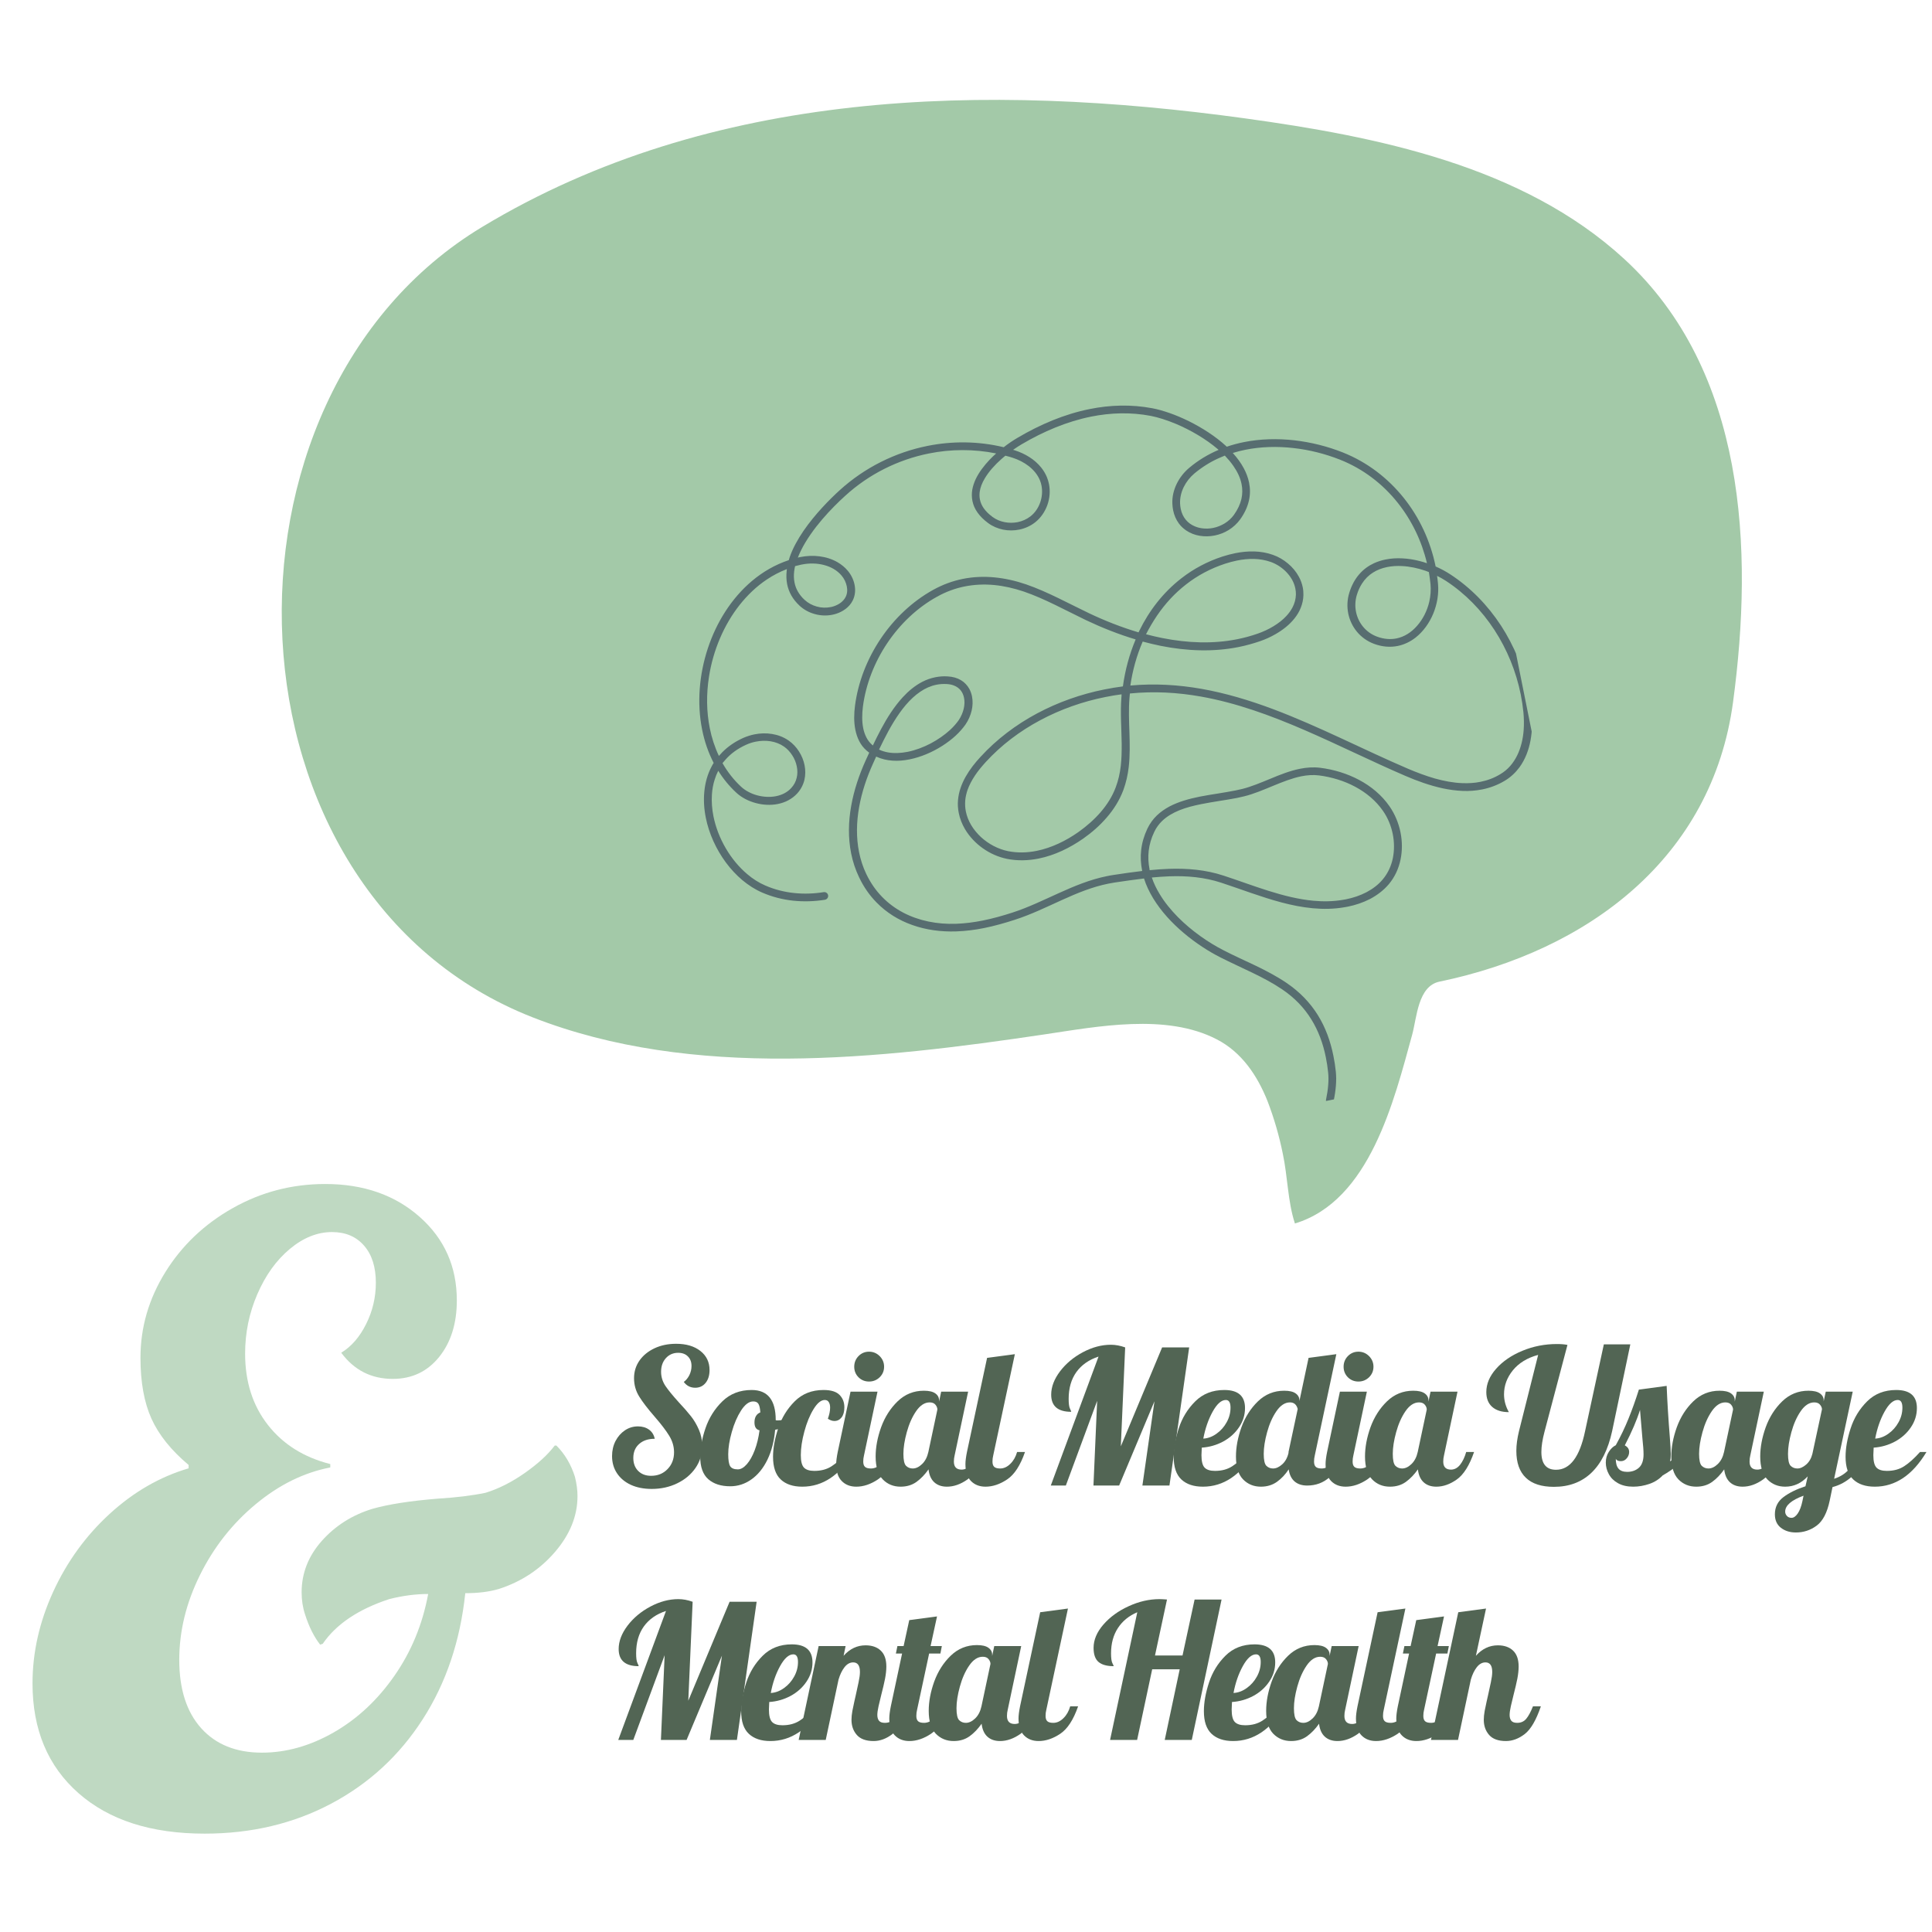 <svg xmlns="http://www.w3.org/2000/svg" xmlns:xlink="http://www.w3.org/1999/xlink" width="500" zoomAndPan="magnify" viewBox="0 0 375 375" height="500" preserveAspectRatio="xMidYMid meet" version="1.0"><defs><g/><clipPath id="f2a3e2c285"><path d="M 135 78 L 298 78 L 298 215 L 135 215 Z M 135 78 " clip-rule="nonzero"/></clipPath><clipPath id="7448cfc1c6"><path d="M 124.559 96.879 L 281.871 65.25 L 309.605 203.199 L 152.293 234.828 Z M 124.559 96.879 " clip-rule="nonzero"/></clipPath><clipPath id="d68dc1647b"><path d="M 124.559 96.879 L 281.871 65.25 L 309.605 203.199 L 152.293 234.828 Z M 124.559 96.879 " clip-rule="nonzero"/></clipPath></defs><path fill="#a3c9a8" d="M 251.305 237.355 C 249.965 233.246 249.922 228.312 249.008 224.02 C 248.301 220.496 247.305 217.055 246.016 213.699 C 244.039 208.758 241.016 204.234 236.18 201.738 C 226.344 196.641 213.066 199.238 202.699 200.781 C 170.723 205.535 134.523 209.648 103.398 197.469 C 41.887 173.402 38.656 77.199 93.555 44.07 C 138.133 17.172 191.469 16.059 241.633 22.973 C 267.258 26.504 295.566 32.168 315.25 50.254 C 338.887 71.984 340.379 106.598 336.383 136.285 C 332.309 166.531 308.258 184.543 279.402 190.535 C 275.203 191.406 275.016 197.516 274.098 200.848 C 270.59 213.582 265.891 233.082 251.344 237.477 Z M 251.305 237.355 " fill-opacity="1" fill-rule="nonzero"/><g clip-path="url(#f2a3e2c285)"><g clip-path="url(#7448cfc1c6)"><g clip-path="url(#d68dc1647b)"><path fill="#576d70" d="M 291.352 121.438 C 288.777 117.496 285.453 114.062 281.492 111.477 C 280.633 110.918 279.672 110.391 278.656 109.953 C 277.66 105.066 275.543 100.492 272.484 96.664 C 269.402 92.809 265.379 89.695 260.617 87.809 C 257.688 86.648 254.488 85.84 251.227 85.461 C 247.965 85.102 244.641 85.168 241.434 85.816 C 240.312 86.039 239.191 86.34 238.109 86.707 C 238.074 86.672 238.035 86.633 238 86.594 C 235.887 84.656 233.301 83.02 230.754 81.75 C 229.477 81.125 228.215 80.586 227.008 80.168 C 225.805 79.754 224.676 79.426 223.664 79.242 C 219.559 78.465 215.469 78.598 211.512 79.395 C 206.594 80.383 201.867 82.398 197.531 84.961 C 196.676 85.461 195.738 86.082 194.82 86.805 C 189.914 85.621 184.848 85.578 180 86.555 C 173.758 87.809 167.852 90.746 163.027 95.113 C 161.055 96.902 158.203 99.781 155.969 103.027 C 154.859 104.656 153.891 106.379 153.285 108.133 C 153.219 108.324 153.152 108.52 153.102 108.723 C 150.453 109.602 148.055 110.996 145.953 112.766 C 142 116.102 139.074 120.746 137.391 125.844 C 135.707 130.941 135.25 136.48 136.285 141.633 C 136.738 143.891 137.473 146.062 138.523 148.082 C 138.375 148.305 138.242 148.543 138.125 148.773 C 137.332 150.266 136.883 151.898 136.715 153.594 C 136.543 155.273 136.652 157.016 136.996 158.727 C 137.617 161.805 138.988 164.824 140.879 167.391 C 141.824 168.668 142.895 169.828 144.086 170.832 C 145.273 171.82 146.562 172.652 147.938 173.246 C 149.891 174.094 151.906 174.602 153.957 174.82 C 156.004 175.035 158.07 174.965 160.117 174.645 C 160.523 174.574 160.805 174.191 160.738 173.785 C 160.672 173.379 160.285 173.098 159.879 173.164 C 157.965 173.473 156.02 173.535 154.121 173.332 C 152.211 173.133 150.336 172.66 148.531 171.871 C 147.301 171.34 146.133 170.602 145.051 169.68 C 143.43 168.316 141.988 166.57 140.867 164.641 C 139.727 162.699 138.91 160.574 138.48 158.445 C 138.199 157.035 138.094 155.621 138.18 154.254 C 138.242 153.238 138.418 152.246 138.723 151.305 C 138.902 150.711 139.133 150.145 139.414 149.605 C 140.367 151.152 141.539 152.578 142.898 153.844 C 143.914 154.793 145.234 155.473 146.645 155.859 C 148.055 156.25 149.566 156.336 150.992 156.051 C 151.68 155.91 152.367 155.684 152.988 155.348 C 153.625 155.012 154.199 154.582 154.703 154.047 C 155.43 153.258 155.902 152.34 156.133 151.395 C 156.355 150.438 156.355 149.465 156.164 148.516 C 155.973 147.566 155.598 146.652 155.074 145.844 C 154.551 145.023 153.883 144.305 153.082 143.746 C 152.105 143.059 151.008 142.652 149.859 142.465 C 148.715 142.273 147.543 142.316 146.418 142.543 C 145.688 142.691 144.984 142.922 144.324 143.203 C 142.66 143.941 141.281 144.906 140.176 146.027 C 139.953 146.25 139.746 146.488 139.539 146.723 C 138.734 145.031 138.145 143.219 137.77 141.348 C 137.117 138.113 137.086 134.676 137.621 131.305 C 138.414 126.254 140.48 121.332 143.543 117.441 C 145.082 115.5 146.863 113.793 148.871 112.461 C 150.086 111.648 151.375 110.984 152.734 110.457 C 152.727 110.566 152.703 110.676 152.695 110.781 C 152.602 111.668 152.617 112.547 152.785 113.395 C 152.938 114.145 153.203 114.883 153.598 115.582 C 153.996 116.281 154.535 116.949 155.195 117.566 C 156.043 118.352 157.066 118.895 158.172 119.195 C 159.266 119.5 160.43 119.551 161.551 119.324 C 161.809 119.273 162.051 119.211 162.305 119.129 C 162.953 118.926 163.59 118.602 164.148 118.176 C 164.707 117.75 165.195 117.203 165.523 116.535 C 165.758 116.055 165.895 115.551 165.953 115.027 C 166.004 114.523 165.973 114.008 165.871 113.504 C 165.668 112.48 165.191 111.531 164.527 110.75 C 163.977 110.098 163.316 109.574 162.602 109.148 C 161.535 108.523 160.32 108.141 159.09 107.984 C 157.863 107.824 156.586 107.875 155.375 108.117 C 155.32 108.129 155.262 108.141 155.188 108.152 C 155.074 108.176 154.957 108.199 154.859 108.234 C 155.039 107.781 155.242 107.305 155.465 106.855 C 156.496 104.762 158.008 102.664 159.582 100.82 C 161.156 98.977 162.793 97.375 164.047 96.242 C 168.637 92.043 174.297 89.227 180.281 88.023 C 184.566 87.16 189.004 87.137 193.355 88.012 C 192.91 88.402 192.484 88.816 192.078 89.242 C 190.992 90.391 190.031 91.645 189.387 92.988 C 189.074 93.664 188.84 94.355 188.715 95.066 C 188.602 95.777 188.602 96.512 188.746 97.23 C 188.902 98.008 189.219 98.766 189.738 99.488 C 190.242 100.207 190.934 100.891 191.812 101.539 C 192.672 102.172 193.668 102.586 194.699 102.801 C 195.73 103.012 196.805 103.004 197.828 102.797 C 198.934 102.574 199.992 102.109 200.898 101.402 C 202.012 100.535 202.816 99.34 203.289 98.035 C 203.758 96.727 203.875 95.297 203.602 93.93 C 203.508 93.469 203.375 93.031 203.195 92.59 C 202.914 91.93 202.555 91.328 202.113 90.773 C 201.453 89.949 200.656 89.254 199.766 88.699 C 198.891 88.145 197.922 87.711 196.945 87.398 C 196.852 87.371 196.738 87.332 196.641 87.309 C 197.207 86.91 197.766 86.559 198.285 86.246 C 202.512 83.75 207.074 81.812 211.793 80.863 C 215.578 80.105 219.473 79.98 223.363 80.723 C 224.766 80.996 226.508 81.543 228.336 82.312 C 231.086 83.48 234.031 85.18 236.398 87.199 C 236.453 87.234 236.488 87.273 236.527 87.324 C 234.5 88.18 232.594 89.328 230.852 90.785 C 229.836 91.633 228.988 92.703 228.406 93.895 C 227.824 95.09 227.492 96.414 227.555 97.766 C 227.57 98.211 227.625 98.633 227.703 99.035 C 227.902 100.027 228.289 100.895 228.82 101.609 C 229.211 102.145 229.691 102.586 230.23 102.957 C 231.027 103.5 231.934 103.844 232.879 103.996 C 233.82 104.152 234.805 104.133 235.77 103.941 C 236.719 103.75 237.648 103.398 238.5 102.867 C 239.352 102.336 240.113 101.645 240.723 100.805 C 241.574 99.613 242.137 98.395 242.406 97.203 C 242.688 95.992 242.676 94.812 242.445 93.676 C 242.25 92.715 241.898 91.781 241.426 90.906 C 240.867 89.848 240.129 88.859 239.285 87.922 C 240.086 87.672 240.898 87.465 241.719 87.301 C 244.738 86.691 247.91 86.609 251.047 86.965 C 254.172 87.309 257.246 88.098 260.059 89.207 C 264.578 90.992 268.387 93.926 271.309 97.602 C 274.012 100.996 275.957 105.02 276.973 109.32 C 276.492 109.16 275.996 109.004 275.492 108.883 C 274.406 108.609 273.293 108.426 272.191 108.379 C 271.086 108.316 269.992 108.387 268.926 108.602 C 268.152 108.758 267.391 109 266.68 109.324 C 265.609 109.82 264.629 110.527 263.805 111.488 C 262.992 112.43 262.336 113.625 261.902 115.043 C 261.484 116.383 261.434 117.77 261.691 119.066 C 261.957 120.375 262.531 121.59 263.379 122.617 C 264.23 123.645 265.352 124.465 266.68 124.961 C 267.488 125.262 268.289 125.445 269.047 125.504 C 269.824 125.57 270.566 125.527 271.285 125.383 C 272.578 125.121 273.75 124.543 274.758 123.758 C 276.27 122.57 277.449 120.91 278.203 119.082 C 278.957 117.242 279.297 115.227 279.113 113.273 C 279.074 112.773 279 112.262 278.934 111.77 C 279.531 112.066 280.105 112.398 280.641 112.742 C 284.41 115.199 287.602 118.496 290.07 122.277 C 292.535 126.062 294.277 130.336 295.172 134.781 C 295.402 135.934 295.578 137.094 295.695 138.27 C 295.801 139.387 295.828 140.562 295.742 141.715 C 295.613 143.449 295.207 145.145 294.484 146.625 C 294.125 147.355 293.68 148.043 293.145 148.66 C 292.609 149.273 291.984 149.805 291.234 150.254 C 289.996 151.012 288.699 151.484 287.348 151.754 C 286.211 151.984 285.043 152.055 283.852 152.008 C 282.074 151.949 280.266 151.594 278.488 151.098 C 276.711 150.586 274.961 149.922 273.309 149.219 C 264.676 145.523 256.012 140.98 247.016 137.609 C 242.516 135.926 237.926 134.543 233.223 133.707 C 228.742 132.918 224.133 132.633 219.402 133.062 C 219.836 130.102 220.633 127.215 221.801 124.527 C 222.953 124.832 224.121 125.125 225.273 125.355 C 230.312 126.363 235.457 126.586 240.449 125.582 C 241.844 125.301 243.219 124.918 244.594 124.449 C 245.586 124.102 246.59 123.66 247.539 123.109 C 248.965 122.297 250.297 121.266 251.285 120.004 C 251.785 119.367 252.203 118.684 252.488 117.938 C 252.785 117.191 252.969 116.391 252.992 115.531 C 253.004 115.004 252.965 114.504 252.863 114 C 252.715 113.27 252.457 112.57 252.102 111.926 C 251.574 110.953 250.848 110.082 249.984 109.371 C 249.141 108.66 248.156 108.078 247.105 107.707 C 245.914 107.273 244.676 107.074 243.441 107.035 C 242.207 107 240.961 107.133 239.754 107.375 C 238.918 107.543 238.094 107.766 237.293 108.02 C 234.301 108.992 231.613 110.445 229.285 112.262 C 225.777 114.988 223.047 118.516 221.109 122.496 C 221.066 122.578 221.02 122.664 220.992 122.742 C 217.684 121.762 214.445 120.484 211.371 119.023 C 209.383 118.074 207.41 117.051 205.391 116.078 C 203.383 115.105 201.324 114.172 199.188 113.434 C 197.16 112.734 195.09 112.27 193.031 112.07 C 190.969 111.871 188.906 111.953 186.879 112.363 C 184.922 112.758 183 113.457 181.125 114.492 C 177.059 116.746 173.566 120.066 170.941 123.977 C 168.316 127.887 166.555 132.371 165.953 136.984 C 165.762 138.473 165.711 140.098 166.023 141.652 C 166.176 142.402 166.414 143.145 166.762 143.824 C 167.109 144.52 167.578 145.141 168.195 145.676 C 168.359 145.824 168.539 145.965 168.715 146.098 C 168.477 146.621 168.25 147.133 168.027 147.594 C 166.773 150.363 165.758 153.352 165.219 156.406 C 164.668 159.465 164.598 162.609 165.211 165.672 C 165.531 167.254 166.035 168.797 166.758 170.301 C 167.641 172.156 168.77 173.77 170.09 175.121 C 172.07 177.164 174.48 178.641 177.117 179.559 C 179.762 180.496 182.652 180.887 185.609 180.785 C 187.438 180.719 189.234 180.492 191.004 180.137 C 193.016 179.73 195 179.168 196.965 178.531 C 200.156 177.504 203.125 176.051 206.09 174.707 C 209.051 173.363 211.992 172.145 215.145 171.512 C 215.562 171.426 215.98 171.355 216.402 171.289 C 218.305 171.008 220.18 170.738 222.051 170.512 C 222.469 171.848 223.086 173.133 223.828 174.359 C 225.371 176.891 227.473 179.164 229.781 181.109 C 232.086 183.055 234.562 184.652 236.863 185.82 C 238.914 186.859 241.004 187.801 243.039 188.785 C 245.078 189.766 247.055 190.805 248.891 192.051 C 251.316 193.691 253.141 195.629 254.512 197.836 C 255.887 200.043 256.805 202.523 257.348 205.242 C 257.539 206.191 257.695 207.18 257.793 208.191 C 257.949 209.641 257.801 211.438 257.383 213.438 C 257.297 213.844 257.559 214.238 257.965 214.324 C 258.367 214.406 258.766 214.145 258.848 213.742 C 259.293 211.633 259.457 209.695 259.285 208.027 C 259.18 206.969 259.016 205.941 258.812 204.934 C 258.238 202.07 257.27 199.406 255.789 197.027 C 254.305 194.645 252.312 192.547 249.73 190.793 C 247.805 189.488 245.75 188.418 243.695 187.426 C 241.625 186.434 239.539 185.508 237.535 184.473 C 234.617 182.996 231.32 180.727 228.613 177.992 C 227.262 176.617 226.051 175.141 225.105 173.562 C 224.461 172.512 223.941 171.434 223.57 170.324 C 224.703 170.219 225.836 170.137 226.953 170.094 C 230.398 169.969 233.781 170.262 237.062 171.34 C 240.879 172.594 244.773 174.113 248.758 175.168 C 250.75 175.695 252.762 176.098 254.789 176.289 C 256.82 176.48 258.879 176.457 260.949 176.098 C 261.148 176.059 261.367 176.031 261.57 175.988 C 263.066 175.688 264.566 175.191 265.938 174.484 C 267.301 173.758 268.562 172.816 269.578 171.609 C 270.738 170.227 271.484 168.578 271.84 166.859 C 272.199 165.141 272.191 163.316 271.84 161.578 C 271.48 159.777 270.758 158.039 269.719 156.527 C 268.195 154.32 266.117 152.613 263.789 151.375 C 261.461 150.137 258.863 149.355 256.254 149.027 C 254.918 148.863 253.605 148.961 252.324 149.219 C 250.355 149.613 248.457 150.371 246.594 151.148 C 244.727 151.914 242.906 152.684 241.125 153.133 C 240.695 153.234 240.254 153.336 239.809 153.426 C 238.742 153.641 237.598 153.824 236.438 154.016 C 235.266 154.207 234.059 154.387 232.879 154.625 C 230.809 155.043 228.766 155.602 226.98 156.543 C 226.09 157.023 225.262 157.594 224.535 158.293 C 223.805 158.992 223.199 159.836 222.719 160.812 C 222.059 162.203 221.66 163.586 221.504 164.965 C 221.344 166.328 221.426 167.688 221.688 168.996 C 221.691 169.012 221.695 169.039 221.699 169.055 C 219.871 169.273 218.039 169.535 216.211 169.816 C 215.758 169.875 215.312 169.965 214.867 170.055 C 211.527 170.727 208.48 172.012 205.504 173.359 C 202.512 174.707 199.598 176.133 196.547 177.121 C 194.621 177.746 192.695 178.285 190.754 178.676 C 189.055 179.016 187.352 179.238 185.613 179.305 C 181.883 179.441 178.328 178.719 175.316 177.141 C 173.809 176.348 172.422 175.328 171.215 174.086 C 170.008 172.848 168.98 171.379 168.152 169.66 C 167.488 168.281 167.035 166.848 166.738 165.379 C 166.172 162.547 166.234 159.586 166.754 156.668 C 167.273 153.75 168.238 150.875 169.453 148.207 C 169.652 147.777 169.859 147.316 170.062 146.855 C 170.078 146.855 170.082 146.867 170.098 146.867 C 171.086 147.324 172.137 147.562 173.23 147.641 C 174.324 147.723 175.441 147.617 176.547 147.395 C 178.762 146.949 180.965 145.996 182.863 144.793 C 183.82 144.18 184.691 143.527 185.461 142.82 C 186.23 142.109 186.887 141.363 187.41 140.617 C 187.977 139.785 188.375 138.863 188.594 137.938 C 188.812 137.012 188.844 136.062 188.664 135.156 C 188.562 134.652 188.391 134.164 188.148 133.719 C 187.773 133.043 187.238 132.449 186.523 132.023 C 185.809 131.598 184.949 131.34 183.934 131.289 C 183.102 131.23 182.305 131.301 181.543 131.453 C 180.637 131.637 179.785 131.941 178.988 132.355 C 177.594 133.086 176.348 134.113 175.23 135.328 C 173.559 137.145 172.176 139.34 171.012 141.52 C 170.438 142.605 169.902 143.672 169.422 144.695 C 169.367 144.648 169.312 144.598 169.258 144.551 C 168.801 144.148 168.434 143.668 168.16 143.125 C 167.887 142.582 167.676 141.98 167.551 141.348 C 167.285 140.039 167.316 138.551 167.488 137.168 C 168.051 132.82 169.73 128.531 172.23 124.812 C 174.73 121.09 178.059 117.922 181.914 115.801 C 183.637 114.84 185.422 114.195 187.234 113.832 C 189.105 113.457 191.02 113.371 192.953 113.551 C 194.875 113.734 196.824 114.18 198.766 114.836 C 200.824 115.547 202.816 116.445 204.805 117.41 C 206.793 118.371 208.766 119.395 210.785 120.367 C 213.863 121.828 217.117 123.121 220.43 124.113 C 219.215 126.992 218.383 130.078 217.953 133.23 C 216.742 133.387 215.539 133.582 214.348 133.824 C 209.785 134.738 205.355 136.305 201.277 138.484 C 197.195 140.668 193.453 143.488 190.309 146.918 C 189.254 148.059 188.25 149.32 187.453 150.723 C 187.055 151.418 186.723 152.145 186.457 152.914 C 186.191 153.672 186.023 154.469 185.949 155.293 C 185.867 156.16 185.934 157 186.098 157.82 C 186.32 158.93 186.742 159.98 187.309 160.945 C 188.168 162.387 189.367 163.66 190.762 164.648 C 192.16 165.641 193.754 166.352 195.441 166.703 C 197.496 167.113 199.582 167.051 201.594 166.648 C 204.715 166.02 207.672 164.57 210.258 162.766 C 211.922 161.594 213.488 160.23 214.836 158.656 C 216.184 157.098 217.293 155.336 218.027 153.391 C 218.578 151.902 218.906 150.402 219.082 148.898 C 219.344 146.633 219.293 144.367 219.219 142.121 C 219.141 139.879 219.055 137.664 219.227 135.535 C 219.254 135.23 219.281 134.926 219.309 134.605 C 224.016 134.137 228.574 134.402 233.059 135.195 C 239.949 136.414 246.621 138.855 253.211 141.707 C 259.801 144.559 266.289 147.805 272.809 150.609 C 275.055 151.578 277.523 152.473 280.043 153.016 C 281.309 153.285 282.586 153.461 283.883 153.516 C 285.168 153.57 286.449 153.477 287.73 153.219 C 289.227 152.918 290.703 152.367 292.09 151.535 C 293.254 150.836 294.191 149.93 294.945 148.91 C 296.059 147.371 296.73 145.574 297.074 143.707 C 297.414 141.844 297.453 139.938 297.27 138.133 C 297.145 136.914 296.973 135.691 296.73 134.5 C 295.734 129.836 293.91 125.383 291.352 121.438 Z M 140.844 147.418 C 141.855 146.273 143.184 145.289 144.887 144.527 C 145.453 144.277 146.055 144.082 146.676 143.957 C 147.637 143.762 148.633 143.727 149.578 143.883 C 150.52 144.035 151.414 144.383 152.18 144.914 C 152.809 145.359 153.355 145.938 153.773 146.602 C 154.207 147.262 154.508 148.008 154.656 148.758 C 154.812 149.52 154.816 150.281 154.629 150.992 C 154.461 151.715 154.113 152.383 153.559 152.973 C 153.18 153.379 152.738 153.723 152.25 153.973 C 151.762 154.234 151.215 154.418 150.641 154.535 C 149.477 154.77 148.176 154.699 146.973 154.375 C 145.77 154.047 144.664 153.461 143.855 152.711 C 142.398 151.355 141.191 149.805 140.238 148.125 C 140.434 147.906 140.625 147.672 140.844 147.418 Z M 155.48 109.605 C 155.539 109.594 155.582 109.586 155.641 109.574 C 157.035 109.293 158.547 109.305 159.906 109.66 C 160.586 109.836 161.238 110.094 161.812 110.43 C 162.391 110.777 162.91 111.195 163.34 111.707 C 163.848 112.293 164.207 113.043 164.359 113.793 C 164.43 114.152 164.461 114.52 164.426 114.871 C 164.391 115.223 164.293 115.559 164.145 115.855 C 163.934 116.289 163.602 116.652 163.203 116.973 C 162.801 117.277 162.312 117.527 161.805 117.688 C 161.609 117.758 161.422 117.797 161.223 117.836 C 160.344 118.012 159.41 117.977 158.535 117.73 C 157.664 117.488 156.844 117.055 156.18 116.441 C 155.613 115.926 155.191 115.383 154.867 114.816 C 154.543 114.254 154.34 113.684 154.219 113.078 C 154.078 112.387 154.055 111.676 154.145 110.922 C 154.18 110.586 154.246 110.242 154.324 109.883 C 154.695 109.793 155.078 109.688 155.48 109.605 Z M 196.5 88.832 C 197.652 89.199 198.766 89.754 199.707 90.492 C 200.172 90.863 200.598 91.273 200.957 91.723 C 201.316 92.176 201.609 92.656 201.836 93.191 C 201.977 93.523 202.078 93.879 202.152 94.238 C 202.367 95.316 202.273 96.488 201.891 97.551 C 201.52 98.613 200.859 99.57 199.992 100.238 C 199.277 100.785 198.441 101.164 197.535 101.348 C 196.699 101.512 195.816 101.512 194.992 101.348 C 194.152 101.188 193.363 100.852 192.684 100.359 C 191.91 99.797 191.348 99.223 190.949 98.66 C 190.551 98.098 190.316 97.527 190.203 96.953 C 190.105 96.48 190.098 96 190.152 95.512 C 190.262 94.652 190.605 93.758 191.133 92.875 C 191.914 91.551 193.086 90.238 194.383 89.094 C 194.637 88.879 194.895 88.66 195.137 88.449 C 195.609 88.562 196.051 88.684 196.5 88.832 Z M 239.402 90.445 C 240.199 91.586 240.75 92.762 240.988 93.957 C 241.18 94.906 241.18 95.863 240.957 96.852 C 240.723 97.84 240.27 98.859 239.512 99.926 C 239.02 100.605 238.398 101.164 237.707 101.59 C 237.012 102.012 236.25 102.316 235.473 102.473 C 234.77 102.613 234.055 102.637 233.379 102.551 C 232.871 102.488 232.383 102.359 231.926 102.168 C 231.242 101.887 230.648 101.469 230.176 100.902 C 229.703 100.34 229.352 99.633 229.172 98.742 C 229.109 98.426 229.066 98.074 229.051 97.703 C 229.016 96.617 229.273 95.531 229.762 94.535 C 230.25 93.539 230.965 92.633 231.824 91.906 C 233.258 90.707 234.824 89.719 236.484 88.965 C 236.895 88.777 237.309 88.605 237.738 88.43 C 238.367 89.094 238.934 89.758 239.402 90.445 Z M 277.664 113.414 C 277.766 114.531 277.672 115.703 277.41 116.848 C 277.004 118.562 276.18 120.191 275.07 121.449 C 274.527 122.082 273.902 122.625 273.223 123.047 C 272.547 123.469 271.812 123.766 271.035 123.922 C 270.461 124.039 269.852 124.07 269.227 124.016 C 268.602 123.961 267.93 123.812 267.25 123.559 C 266.164 123.148 265.27 122.492 264.578 121.656 C 263.887 120.824 263.418 119.828 263.203 118.762 C 262.988 117.699 263.031 116.566 263.363 115.469 C 263.617 114.637 263.949 113.914 264.348 113.293 C 264.941 112.367 265.652 111.668 266.488 111.141 C 267.312 110.617 268.242 110.266 269.266 110.059 C 270.172 109.879 271.148 109.816 272.145 109.871 C 273.641 109.945 275.191 110.277 276.652 110.773 C 276.895 110.859 277.121 110.949 277.348 111.039 C 277.477 111.82 277.574 112.609 277.664 113.414 Z M 223.121 168.695 C 222.887 167.527 222.828 166.328 222.961 165.137 C 223.105 163.922 223.445 162.703 224.047 161.461 C 224.434 160.633 224.957 159.945 225.555 159.359 C 226.469 158.473 227.609 157.809 228.895 157.281 C 230.195 156.75 231.648 156.383 233.145 156.082 C 234.293 155.852 235.48 155.66 236.641 155.469 C 237.816 155.277 238.977 155.105 240.07 154.887 C 240.547 154.789 241.004 154.684 241.461 154.574 C 243.398 154.098 245.273 153.285 247.125 152.523 C 248.977 151.762 250.793 151.039 252.574 150.68 C 253.738 150.445 254.875 150.367 256.027 150.508 C 258.473 150.828 260.891 151.551 263.039 152.707 C 265.188 153.859 267.07 155.414 268.441 157.398 C 269.367 158.723 270.012 160.285 270.336 161.895 C 270.645 163.449 270.656 165.062 270.348 166.578 C 270.039 168.09 269.391 169.492 268.402 170.68 C 267.535 171.723 266.441 172.539 265.211 173.191 C 263.992 173.824 262.633 174.277 261.25 174.555 C 261.066 174.594 260.863 174.633 260.672 174.656 C 258.75 174.984 256.84 175.012 254.902 174.832 C 252.02 174.559 249.117 173.824 246.211 172.91 C 243.301 172 240.402 170.906 237.504 169.961 C 234.012 168.809 230.453 168.523 226.883 168.641 C 225.637 168.684 224.383 168.785 223.133 168.902 C 223.145 168.809 223.133 168.75 223.121 168.695 Z M 171.496 143.711 C 172.691 141.316 174.133 138.809 175.84 136.805 C 176.703 135.809 177.621 134.938 178.609 134.273 C 179.594 133.598 180.652 133.129 181.777 132.902 C 182.41 132.777 183.074 132.734 183.77 132.773 C 184.301 132.801 184.77 132.902 185.141 133.051 C 185.727 133.277 186.148 133.598 186.469 133.996 C 186.789 134.395 187.008 134.891 187.117 135.438 C 187.25 136.082 187.234 136.836 187.055 137.574 C 186.875 138.328 186.551 139.082 186.102 139.758 C 185.66 140.398 185.09 141.051 184.383 141.703 C 183.332 142.664 182.035 143.566 180.629 144.312 C 179.219 145.047 177.688 145.625 176.191 145.926 C 174.855 146.191 173.535 146.25 172.355 146.039 C 171.766 145.93 171.191 145.762 170.66 145.508 C 170.648 145.512 170.645 145.5 170.625 145.488 C 170.914 144.906 171.199 144.309 171.496 143.711 Z M 224.574 119.496 C 226.145 117.188 228.023 115.137 230.238 113.418 C 232.438 111.703 234.961 110.344 237.781 109.418 C 238.527 109.176 239.309 108.961 240.086 108.805 C 241.207 108.578 242.336 108.457 243.434 108.488 C 244.531 108.523 245.617 108.707 246.648 109.07 C 247.809 109.48 248.895 110.203 249.75 111.109 C 250.172 111.562 250.543 112.059 250.828 112.586 C 251.113 113.113 251.312 113.668 251.43 114.246 C 251.508 114.633 251.543 115.031 251.535 115.438 C 251.504 116.324 251.266 117.152 250.867 117.918 C 250.562 118.488 250.164 119.047 249.699 119.547 C 249 120.316 248.117 120.988 247.156 121.57 C 246.195 122.152 245.152 122.629 244.117 122.988 C 242.82 123.445 241.512 123.797 240.176 124.066 C 235.43 125.02 230.48 124.816 225.582 123.84 C 224.539 123.633 223.484 123.379 222.441 123.109 C 223.078 121.875 223.789 120.656 224.574 119.496 Z M 217.664 135.371 C 217.434 138.379 217.68 141.398 217.719 144.34 C 217.727 145.805 217.707 147.262 217.539 148.672 C 217.375 150.082 217.07 151.473 216.562 152.816 C 215.902 154.582 214.879 156.195 213.629 157.645 C 212.379 159.09 210.898 160.375 209.316 161.504 C 206.879 163.219 204.082 164.574 201.219 165.152 C 199.363 165.523 197.488 165.574 195.664 165.207 C 193.73 164.816 191.852 163.816 190.379 162.453 C 189.645 161.762 189.008 160.992 188.512 160.164 C 188.02 159.336 187.656 158.434 187.473 157.516 C 187.332 156.824 187.297 156.113 187.348 155.398 C 187.402 154.715 187.566 154.039 187.777 153.383 C 188.121 152.402 188.633 151.445 189.242 150.527 C 189.848 149.613 190.574 148.75 191.32 147.926 C 194.34 144.625 197.938 141.91 201.898 139.797 C 205.844 137.688 210.148 136.164 214.566 135.289 C 215.602 135.082 216.645 134.902 217.691 134.766 C 217.703 134.961 217.684 135.156 217.664 135.371 Z M 217.664 135.371 " fill-opacity="1" fill-rule="nonzero"/></g></g></g><g fill="#526554" fill-opacity="1"><g transform="translate(117.566, 288.344)"><g><path d="M 8.922 0.656 C 7.391 0.656 6.039 0.391 4.875 -0.141 C 3.719 -0.68 2.82 -1.43 2.188 -2.391 C 1.551 -3.348 1.234 -4.457 1.234 -5.719 C 1.234 -6.789 1.457 -7.766 1.906 -8.641 C 2.363 -9.516 2.973 -10.207 3.734 -10.719 C 4.492 -11.227 5.336 -11.484 6.266 -11.484 C 7.117 -11.484 7.836 -11.27 8.422 -10.844 C 9.004 -10.414 9.367 -9.828 9.516 -9.078 C 8.242 -9.078 7.234 -8.738 6.484 -8.062 C 5.734 -7.395 5.359 -6.492 5.359 -5.359 C 5.359 -4.316 5.672 -3.477 6.297 -2.844 C 6.93 -2.207 7.77 -1.891 8.812 -1.891 C 10.102 -1.891 11.164 -2.32 12 -3.188 C 12.844 -4.051 13.266 -5.141 13.266 -6.453 C 13.266 -7.586 12.945 -8.664 12.312 -9.688 C 11.688 -10.707 10.738 -11.945 9.469 -13.406 C 8.156 -14.914 7.164 -16.207 6.5 -17.281 C 5.832 -18.363 5.5 -19.551 5.5 -20.844 C 5.5 -22.102 5.848 -23.238 6.547 -24.25 C 7.254 -25.258 8.227 -26.055 9.469 -26.641 C 10.707 -27.223 12.109 -27.516 13.672 -27.516 C 15.629 -27.516 17.195 -27.051 18.375 -26.125 C 19.562 -25.195 20.156 -23.957 20.156 -22.406 C 20.156 -21.383 19.898 -20.555 19.391 -19.922 C 18.879 -19.297 18.207 -18.984 17.375 -18.984 C 16.457 -18.984 15.719 -19.359 15.156 -20.109 C 15.613 -20.453 15.977 -20.898 16.25 -21.453 C 16.52 -22.016 16.656 -22.598 16.656 -23.203 C 16.656 -23.984 16.422 -24.602 15.953 -25.062 C 15.492 -25.531 14.863 -25.766 14.062 -25.766 C 13.094 -25.766 12.297 -25.414 11.672 -24.719 C 11.055 -24.031 10.75 -23.148 10.75 -22.078 C 10.75 -21.109 11.023 -20.203 11.578 -19.359 C 12.141 -18.523 13.016 -17.453 14.203 -16.141 C 15.18 -15.098 15.969 -14.195 16.562 -13.438 C 17.156 -12.688 17.664 -11.816 18.094 -10.828 C 18.52 -9.848 18.734 -8.789 18.734 -7.656 C 18.734 -6.094 18.301 -4.68 17.438 -3.422 C 16.57 -2.16 15.391 -1.164 13.891 -0.438 C 12.398 0.289 10.742 0.656 8.922 0.656 Z M 8.922 0.656 "/></g></g></g><g fill="#526554" fill-opacity="1"><g transform="translate(136.426, 288.344)"><g><path d="M 5.312 0.141 C 3.52 0.141 2.098 -0.316 1.047 -1.234 C 0.004 -2.16 -0.516 -3.617 -0.516 -5.609 C -0.516 -7.266 -0.176 -9.098 0.5 -11.109 C 1.188 -13.129 2.281 -14.875 3.781 -16.344 C 5.289 -17.812 7.188 -18.547 9.469 -18.547 C 12.582 -18.547 14.141 -16.602 14.141 -12.719 L 14.141 -12.688 C 14.211 -12.656 14.344 -12.641 14.531 -12.641 C 15.332 -12.641 16.254 -12.852 17.297 -13.281 C 18.348 -13.707 19.301 -14.223 20.156 -14.828 L 20.484 -13.844 C 19.773 -13.094 18.852 -12.457 17.719 -11.938 C 16.594 -11.414 15.363 -11.047 14.031 -10.828 C 13.832 -8.609 13.332 -6.672 12.531 -5.016 C 11.727 -3.367 10.695 -2.098 9.438 -1.203 C 8.176 -0.305 6.801 0.141 5.312 0.141 Z M 6.781 -3.141 C 7.363 -3.141 7.945 -3.473 8.531 -4.141 C 9.113 -4.805 9.625 -5.711 10.062 -6.859 C 10.5 -8.016 10.812 -9.301 11 -10.719 C 10.344 -10.863 10.016 -11.375 10.016 -12.25 C 10.016 -13.238 10.395 -13.891 11.156 -14.203 C 11.102 -15.004 10.977 -15.555 10.781 -15.859 C 10.594 -16.172 10.254 -16.328 9.766 -16.328 C 8.961 -16.328 8.18 -15.742 7.422 -14.578 C 6.672 -13.41 6.066 -12.008 5.609 -10.375 C 5.148 -8.75 4.922 -7.316 4.922 -6.078 C 4.922 -4.922 5.051 -4.141 5.312 -3.734 C 5.582 -3.336 6.07 -3.141 6.781 -3.141 Z M 6.781 -3.141 "/></g></g></g><g fill="#526554" fill-opacity="1"><g transform="translate(150.516, 288.344)"><g><path d="M 5.203 0.219 C 3.41 0.219 2.016 -0.25 1.016 -1.188 C 0.023 -2.125 -0.469 -3.586 -0.469 -5.578 C -0.469 -7.254 -0.133 -9.098 0.531 -11.109 C 1.195 -13.129 2.266 -14.875 3.734 -16.344 C 5.203 -17.812 7.066 -18.547 9.328 -18.547 C 10.785 -18.547 11.82 -18.227 12.438 -17.594 C 13.062 -16.969 13.375 -16.164 13.375 -15.188 C 13.375 -14.344 13.191 -13.688 12.828 -13.219 C 12.461 -12.758 12 -12.531 11.438 -12.531 C 11.031 -12.531 10.609 -12.676 10.172 -12.969 C 10.461 -13.77 10.609 -14.488 10.609 -15.125 C 10.609 -15.582 10.52 -15.941 10.344 -16.203 C 10.176 -16.473 9.922 -16.609 9.578 -16.609 C 8.848 -16.609 8.117 -16.016 7.391 -14.828 C 6.66 -13.641 6.066 -12.191 5.609 -10.484 C 5.148 -8.785 4.922 -7.258 4.922 -5.906 C 4.922 -4.719 5.125 -3.91 5.531 -3.484 C 5.945 -3.055 6.617 -2.844 7.547 -2.844 C 8.859 -2.844 9.977 -3.145 10.906 -3.75 C 11.844 -4.352 12.867 -5.273 13.984 -6.516 L 15.234 -6.516 C 12.535 -2.023 9.191 0.219 5.203 0.219 Z M 5.203 0.219 "/></g></g></g><g fill="#526554" fill-opacity="1"><g transform="translate(162.603, 288.344)"><g><path d="M 6.078 -20.188 C 5.273 -20.188 4.594 -20.461 4.031 -21.016 C 3.477 -21.578 3.203 -22.258 3.203 -23.062 C 3.203 -23.863 3.477 -24.551 4.031 -25.125 C 4.594 -25.695 5.273 -25.984 6.078 -25.984 C 6.879 -25.984 7.566 -25.695 8.141 -25.125 C 8.711 -24.551 9 -23.863 9 -23.062 C 9 -22.258 8.711 -21.578 8.141 -21.016 C 7.566 -20.461 6.879 -20.188 6.078 -20.188 Z M 3.609 0.219 C 2.441 0.219 1.5 -0.145 0.781 -0.875 C 0.062 -1.602 -0.297 -2.695 -0.297 -4.156 C -0.297 -4.758 -0.195 -5.547 0 -6.516 L 2.484 -18.219 L 7.719 -18.219 L 5.094 -5.828 C 5 -5.461 4.953 -5.07 4.953 -4.656 C 4.953 -4.176 5.066 -3.832 5.297 -3.625 C 5.523 -3.414 5.91 -3.312 6.453 -3.312 C 7.148 -3.312 7.801 -3.609 8.406 -4.203 C 9.02 -4.797 9.461 -5.566 9.734 -6.516 L 11.266 -6.516 C 10.359 -3.898 9.203 -2.125 7.797 -1.188 C 6.391 -0.25 4.992 0.219 3.609 0.219 Z M 3.609 0.219 "/></g></g></g><g fill="#526554" fill-opacity="1"><g transform="translate(170.429, 288.344)"><g><path d="M 4.375 0.219 C 2.988 0.219 1.832 -0.254 0.906 -1.203 C -0.008 -2.148 -0.469 -3.629 -0.469 -5.641 C -0.469 -7.441 -0.113 -9.332 0.594 -11.312 C 1.312 -13.289 2.379 -14.969 3.797 -16.344 C 5.223 -17.719 6.922 -18.406 8.891 -18.406 C 9.891 -18.406 10.629 -18.234 11.109 -17.891 C 11.598 -17.547 11.844 -17.098 11.844 -16.547 L 11.844 -16.281 L 12.25 -18.219 L 17.484 -18.219 L 14.859 -5.828 C 14.766 -5.461 14.719 -5.07 14.719 -4.656 C 14.719 -3.613 15.219 -3.094 16.219 -3.094 C 16.895 -3.094 17.484 -3.406 17.984 -4.031 C 18.484 -4.664 18.879 -5.492 19.172 -6.516 L 20.703 -6.516 C 19.797 -3.898 18.68 -2.125 17.359 -1.188 C 16.035 -0.25 14.707 0.219 13.375 0.219 C 12.352 0.219 11.531 -0.066 10.906 -0.641 C 10.289 -1.211 9.922 -2.047 9.797 -3.141 C 9.098 -2.141 8.316 -1.328 7.453 -0.703 C 6.586 -0.086 5.562 0.219 4.375 0.219 Z M 6.734 -3.312 C 7.348 -3.312 7.953 -3.598 8.547 -4.172 C 9.141 -4.742 9.547 -5.523 9.766 -6.516 L 11.516 -14.75 C 11.516 -15.07 11.391 -15.383 11.141 -15.688 C 10.898 -15.988 10.523 -16.141 10.016 -16.141 C 9.047 -16.141 8.172 -15.57 7.391 -14.438 C 6.617 -13.312 6.016 -11.953 5.578 -10.359 C 5.141 -8.773 4.922 -7.375 4.922 -6.156 C 4.922 -4.945 5.094 -4.172 5.438 -3.828 C 5.789 -3.484 6.223 -3.312 6.734 -3.312 Z M 6.734 -3.312 "/></g></g></g><g fill="#526554" fill-opacity="1"><g transform="translate(187.687, 288.344)"><g><path d="M 3.609 0.219 C 2.441 0.219 1.5 -0.145 0.781 -0.875 C 0.062 -1.602 -0.297 -2.695 -0.297 -4.156 C -0.297 -4.758 -0.195 -5.547 0 -6.516 L 3.906 -24.781 L 9.297 -25.5 L 5.094 -5.828 C 5 -5.461 4.953 -5.07 4.953 -4.656 C 4.953 -4.176 5.066 -3.832 5.297 -3.625 C 5.523 -3.414 5.91 -3.312 6.453 -3.312 C 7.148 -3.312 7.801 -3.609 8.406 -4.203 C 9.02 -4.797 9.461 -5.566 9.734 -6.516 L 11.266 -6.516 C 10.359 -3.898 9.203 -2.125 7.797 -1.188 C 6.391 -0.25 4.992 0.219 3.609 0.219 Z M 3.609 0.219 "/></g></g></g><g fill="#526554" fill-opacity="1"><g transform="translate(195.514, 288.344)"><g/></g></g><g fill="#526554" fill-opacity="1"><g transform="translate(201.52, 288.344)"><g><path d="M 11.703 -25.031 C 9.848 -24.426 8.414 -23.426 7.406 -22.031 C 6.406 -20.633 5.906 -18.898 5.906 -16.828 C 5.906 -15.91 5.988 -15.281 6.156 -14.938 C 6.32 -14.594 6.406 -14.383 6.406 -14.312 C 3.812 -14.312 2.516 -15.422 2.516 -17.641 C 2.516 -19.141 3.086 -20.648 4.234 -22.172 C 5.391 -23.691 6.875 -24.93 8.688 -25.891 C 10.5 -26.848 12.301 -27.328 14.094 -27.328 C 15 -27.328 15.926 -27.156 16.875 -26.812 L 16.031 -7.609 L 24.047 -26.812 L 29.297 -26.812 L 25.469 0 L 20.219 0 L 22.562 -16.359 L 15.703 0 L 10.719 0 L 11.438 -16.438 L 5.359 0 L 2.438 0 Z M 11.703 -25.031 "/></g></g></g><g fill="#526554" fill-opacity="1"><g transform="translate(228.281, 288.344)"><g><path d="M 5.203 0.219 C 3.41 0.219 2.016 -0.25 1.016 -1.188 C 0.023 -2.125 -0.469 -3.586 -0.469 -5.578 C -0.469 -7.254 -0.141 -9.098 0.516 -11.109 C 1.172 -13.129 2.238 -14.875 3.719 -16.344 C 5.195 -17.812 7.078 -18.547 9.359 -18.547 C 12.035 -18.547 13.375 -17.379 13.375 -15.047 C 13.375 -13.691 12.984 -12.441 12.203 -11.297 C 11.43 -10.148 10.398 -9.227 9.109 -8.531 C 7.816 -7.844 6.441 -7.453 4.984 -7.359 C 4.941 -6.629 4.922 -6.145 4.922 -5.906 C 4.922 -4.719 5.125 -3.91 5.531 -3.484 C 5.945 -3.055 6.617 -2.844 7.547 -2.844 C 8.859 -2.844 9.977 -3.145 10.906 -3.75 C 11.844 -4.352 12.867 -5.273 13.984 -6.516 L 15.234 -6.516 C 12.535 -2.023 9.191 0.219 5.203 0.219 Z M 5.281 -9.109 C 6.176 -9.16 7.031 -9.477 7.844 -10.062 C 8.664 -10.645 9.32 -11.383 9.812 -12.281 C 10.312 -13.176 10.562 -14.125 10.562 -15.125 C 10.562 -16.113 10.258 -16.609 9.656 -16.609 C 8.781 -16.609 7.922 -15.844 7.078 -14.312 C 6.242 -12.789 5.645 -11.055 5.281 -9.109 Z M 5.281 -9.109 "/></g></g></g><g fill="#526554" fill-opacity="1"><g transform="translate(240.368, 288.344)"><g><path d="M 4.375 0.219 C 2.988 0.219 1.832 -0.254 0.906 -1.203 C -0.008 -2.148 -0.469 -3.629 -0.469 -5.641 C -0.469 -7.441 -0.113 -9.332 0.594 -11.312 C 1.312 -13.289 2.379 -14.969 3.797 -16.344 C 5.223 -17.719 6.922 -18.406 8.891 -18.406 C 9.891 -18.406 10.629 -18.234 11.109 -17.891 C 11.598 -17.547 11.844 -17.098 11.844 -16.547 L 11.844 -16.391 L 13.625 -24.781 L 19.016 -25.5 L 14.828 -5.828 C 14.734 -5.461 14.688 -5.07 14.688 -4.656 C 14.688 -4.176 14.801 -3.832 15.031 -3.625 C 15.258 -3.414 15.641 -3.312 16.172 -3.312 C 16.859 -3.312 17.445 -3.602 17.938 -4.188 C 18.438 -4.77 18.832 -5.547 19.125 -6.516 L 20.656 -6.516 C 19.176 -2.172 16.738 0 13.344 0 C 12.344 0 11.531 -0.266 10.906 -0.797 C 10.289 -1.336 9.91 -2.117 9.766 -3.141 C 9.129 -2.16 8.367 -1.352 7.484 -0.719 C 6.598 -0.094 5.562 0.219 4.375 0.219 Z M 6.734 -3.312 C 7.316 -3.312 7.906 -3.578 8.5 -4.109 C 9.102 -4.648 9.516 -5.395 9.734 -6.344 L 9.734 -6.516 L 11.516 -14.859 C 11.297 -15.711 10.797 -16.141 10.016 -16.141 C 9.047 -16.141 8.172 -15.57 7.391 -14.438 C 6.617 -13.312 6.016 -11.953 5.578 -10.359 C 5.141 -8.773 4.922 -7.375 4.922 -6.156 C 4.922 -4.945 5.094 -4.172 5.438 -3.828 C 5.789 -3.484 6.223 -3.312 6.734 -3.312 Z M 6.734 -3.312 "/></g></g></g><g fill="#526554" fill-opacity="1"><g transform="translate(257.589, 288.344)"><g><path d="M 6.078 -20.188 C 5.273 -20.188 4.594 -20.461 4.031 -21.016 C 3.477 -21.578 3.203 -22.258 3.203 -23.062 C 3.203 -23.863 3.477 -24.551 4.031 -25.125 C 4.594 -25.695 5.273 -25.984 6.078 -25.984 C 6.879 -25.984 7.566 -25.695 8.141 -25.125 C 8.711 -24.551 9 -23.863 9 -23.062 C 9 -22.258 8.711 -21.578 8.141 -21.016 C 7.566 -20.461 6.879 -20.188 6.078 -20.188 Z M 3.609 0.219 C 2.441 0.219 1.5 -0.145 0.781 -0.875 C 0.062 -1.602 -0.297 -2.695 -0.297 -4.156 C -0.297 -4.758 -0.195 -5.547 0 -6.516 L 2.484 -18.219 L 7.719 -18.219 L 5.094 -5.828 C 5 -5.461 4.953 -5.07 4.953 -4.656 C 4.953 -4.176 5.066 -3.832 5.297 -3.625 C 5.523 -3.414 5.91 -3.312 6.453 -3.312 C 7.148 -3.312 7.801 -3.609 8.406 -4.203 C 9.02 -4.797 9.461 -5.566 9.734 -6.516 L 11.266 -6.516 C 10.359 -3.898 9.203 -2.125 7.797 -1.188 C 6.391 -0.25 4.992 0.219 3.609 0.219 Z M 3.609 0.219 "/></g></g></g><g fill="#526554" fill-opacity="1"><g transform="translate(265.416, 288.344)"><g><path d="M 4.375 0.219 C 2.988 0.219 1.832 -0.254 0.906 -1.203 C -0.008 -2.148 -0.469 -3.629 -0.469 -5.641 C -0.469 -7.441 -0.113 -9.332 0.594 -11.312 C 1.312 -13.289 2.379 -14.969 3.797 -16.344 C 5.223 -17.719 6.922 -18.406 8.891 -18.406 C 9.891 -18.406 10.629 -18.234 11.109 -17.891 C 11.598 -17.547 11.844 -17.098 11.844 -16.547 L 11.844 -16.281 L 12.25 -18.219 L 17.484 -18.219 L 14.859 -5.828 C 14.766 -5.461 14.719 -5.07 14.719 -4.656 C 14.719 -3.613 15.219 -3.094 16.219 -3.094 C 16.895 -3.094 17.484 -3.406 17.984 -4.031 C 18.484 -4.664 18.879 -5.492 19.172 -6.516 L 20.703 -6.516 C 19.797 -3.898 18.68 -2.125 17.359 -1.188 C 16.035 -0.25 14.707 0.219 13.375 0.219 C 12.352 0.219 11.531 -0.066 10.906 -0.641 C 10.289 -1.211 9.922 -2.047 9.797 -3.141 C 9.098 -2.141 8.316 -1.328 7.453 -0.703 C 6.586 -0.086 5.562 0.219 4.375 0.219 Z M 6.734 -3.312 C 7.348 -3.312 7.953 -3.598 8.547 -4.172 C 9.141 -4.742 9.547 -5.523 9.766 -6.516 L 11.516 -14.75 C 11.516 -15.07 11.391 -15.383 11.141 -15.688 C 10.898 -15.988 10.523 -16.141 10.016 -16.141 C 9.047 -16.141 8.172 -15.57 7.391 -14.438 C 6.617 -13.312 6.016 -11.953 5.578 -10.359 C 5.141 -8.773 4.922 -7.375 4.922 -6.156 C 4.922 -4.945 5.094 -4.172 5.438 -3.828 C 5.789 -3.484 6.223 -3.312 6.734 -3.312 Z M 6.734 -3.312 "/></g></g></g><g fill="#526554" fill-opacity="1"><g transform="translate(282.674, 288.344)"><g/></g></g><g fill="#526554" fill-opacity="1"><g transform="translate(288.68, 288.344)"><g><path d="M 12.938 0.25 C 10.531 0.25 8.711 -0.336 7.484 -1.516 C 6.254 -2.691 5.641 -4.43 5.641 -6.734 C 5.641 -7.879 5.812 -9.156 6.156 -10.562 L 9.875 -25.359 C 7.781 -24.797 6.148 -23.805 4.984 -22.391 C 3.828 -20.973 3.25 -19.41 3.25 -17.703 C 3.25 -16.516 3.562 -15.363 4.188 -14.25 C 2.801 -14.25 1.723 -14.586 0.953 -15.266 C 0.191 -15.941 -0.188 -16.898 -0.188 -18.141 C -0.188 -19.723 0.445 -21.234 1.719 -22.672 C 3 -24.117 4.695 -25.281 6.812 -26.156 C 8.926 -27.031 11.16 -27.469 13.516 -27.469 C 14.336 -27.469 15.02 -27.41 15.562 -27.297 L 11.109 -10.453 C 10.703 -8.922 10.5 -7.609 10.5 -6.516 C 10.5 -4.211 11.445 -3.062 13.344 -3.062 C 16.062 -3.062 17.941 -5.562 18.984 -10.562 L 22.625 -27.406 L 27.766 -27.406 L 24.234 -10.562 C 23.453 -6.988 22.109 -4.289 20.203 -2.469 C 18.297 -0.656 15.875 0.25 12.938 0.25 Z M 12.938 0.25 "/></g></g></g><g fill="#526554" fill-opacity="1"><g transform="translate(312.856, 288.344)"><g><path d="M 4.156 0.219 C 2.988 0.219 2.004 -0.004 1.203 -0.453 C 0.398 -0.898 -0.191 -1.484 -0.578 -2.203 C -0.973 -2.922 -1.172 -3.672 -1.172 -4.453 C -1.172 -5.242 -0.977 -5.938 -0.594 -6.531 C -0.219 -7.133 0.234 -7.566 0.766 -7.828 C 1.711 -9.535 2.535 -11.254 3.234 -12.984 C 3.941 -14.723 4.613 -16.602 5.25 -18.625 L 10.641 -19.344 C 10.766 -16.238 10.973 -12.875 11.266 -9.25 C 11.379 -7.789 11.438 -6.734 11.438 -6.078 C 11.438 -5.523 11.391 -5.066 11.297 -4.703 C 12.441 -5.359 13.316 -5.961 13.922 -6.516 L 15.453 -6.516 C 13.898 -4.723 12.039 -3.207 9.875 -1.969 C 9.164 -1.219 8.297 -0.664 7.266 -0.312 C 6.234 0.039 5.195 0.219 4.156 0.219 Z M 2.984 -2.656 C 3.891 -2.656 4.645 -2.922 5.25 -3.453 C 5.852 -3.992 6.156 -4.859 6.156 -6.047 C 6.156 -6.773 6.082 -7.797 5.938 -9.109 C 5.695 -11.879 5.539 -13.738 5.469 -14.688 C 4.883 -12.77 3.898 -10.473 2.516 -7.797 C 3.078 -7.504 3.359 -7.078 3.359 -6.516 C 3.359 -6.055 3.203 -5.645 2.891 -5.281 C 2.586 -4.914 2.207 -4.734 1.75 -4.734 C 1.238 -4.734 0.91 -4.891 0.766 -5.203 C 0.766 -4.336 0.941 -3.695 1.297 -3.281 C 1.648 -2.863 2.211 -2.656 2.984 -2.656 Z M 2.984 -2.656 "/></g></g></g><g fill="#526554" fill-opacity="1"><g transform="translate(324.87, 288.344)"><g><path d="M 4.375 0.219 C 2.988 0.219 1.832 -0.254 0.906 -1.203 C -0.008 -2.148 -0.469 -3.629 -0.469 -5.641 C -0.469 -7.441 -0.113 -9.332 0.594 -11.312 C 1.312 -13.289 2.379 -14.969 3.797 -16.344 C 5.223 -17.719 6.922 -18.406 8.891 -18.406 C 9.891 -18.406 10.629 -18.234 11.109 -17.891 C 11.598 -17.547 11.844 -17.098 11.844 -16.547 L 11.844 -16.281 L 12.25 -18.219 L 17.484 -18.219 L 14.859 -5.828 C 14.766 -5.461 14.719 -5.07 14.719 -4.656 C 14.719 -3.613 15.219 -3.094 16.219 -3.094 C 16.895 -3.094 17.484 -3.406 17.984 -4.031 C 18.484 -4.664 18.879 -5.492 19.172 -6.516 L 20.703 -6.516 C 19.797 -3.898 18.68 -2.125 17.359 -1.188 C 16.035 -0.25 14.707 0.219 13.375 0.219 C 12.352 0.219 11.531 -0.066 10.906 -0.641 C 10.289 -1.211 9.922 -2.047 9.797 -3.141 C 9.098 -2.141 8.316 -1.328 7.453 -0.703 C 6.586 -0.086 5.562 0.219 4.375 0.219 Z M 6.734 -3.312 C 7.348 -3.312 7.953 -3.598 8.547 -4.172 C 9.141 -4.742 9.547 -5.523 9.766 -6.516 L 11.516 -14.75 C 11.516 -15.07 11.391 -15.383 11.141 -15.688 C 10.898 -15.988 10.523 -16.141 10.016 -16.141 C 9.047 -16.141 8.172 -15.57 7.391 -14.438 C 6.617 -13.312 6.016 -11.953 5.578 -10.359 C 5.141 -8.773 4.922 -7.375 4.922 -6.156 C 4.922 -4.945 5.094 -4.172 5.438 -3.828 C 5.789 -3.484 6.223 -3.312 6.734 -3.312 Z M 6.734 -3.312 "/></g></g></g><g fill="#526554" fill-opacity="1"><g transform="translate(342.128, 288.344)"><g><path d="M 6.453 9.109 C 5.285 9.109 4.312 8.801 3.531 8.188 C 2.758 7.582 2.375 6.711 2.375 5.578 C 2.375 4.191 2.93 3.078 4.047 2.234 C 5.16 1.398 6.582 0.703 8.312 0.141 L 8.75 -1.781 C 7.508 -0.445 6.051 0.219 4.375 0.219 C 2.988 0.219 1.832 -0.254 0.906 -1.203 C -0.008 -2.148 -0.469 -3.629 -0.469 -5.641 C -0.469 -7.441 -0.113 -9.332 0.594 -11.312 C 1.312 -13.289 2.379 -14.969 3.797 -16.344 C 5.223 -17.719 6.922 -18.406 8.891 -18.406 C 9.891 -18.406 10.629 -18.234 11.109 -17.891 C 11.598 -17.547 11.844 -17.098 11.844 -16.547 L 11.844 -16.328 L 12.25 -18.219 L 17.484 -18.219 L 13.875 -1.312 C 15.039 -1.695 15.977 -2.281 16.688 -3.062 C 17.395 -3.844 17.988 -4.992 18.469 -6.516 L 20 -6.516 C 19.344 -4.359 18.457 -2.773 17.344 -1.766 C 16.227 -0.754 14.969 -0.066 13.562 0.297 L 13.016 2.922 C 12.523 5.273 11.68 6.895 10.484 7.781 C 9.297 8.664 7.953 9.109 6.453 9.109 Z M 6.734 -3.312 C 7.297 -3.312 7.867 -3.566 8.453 -4.078 C 9.035 -4.586 9.438 -5.281 9.656 -6.156 L 11.516 -14.797 C 11.516 -15.086 11.391 -15.383 11.141 -15.688 C 10.898 -15.988 10.523 -16.141 10.016 -16.141 C 9.047 -16.141 8.172 -15.57 7.391 -14.438 C 6.617 -13.312 6.016 -11.953 5.578 -10.359 C 5.141 -8.773 4.922 -7.375 4.922 -6.156 C 4.922 -4.945 5.094 -4.172 5.438 -3.828 C 5.789 -3.484 6.223 -3.312 6.734 -3.312 Z M 5.609 6.266 C 6.023 6.266 6.426 5.984 6.812 5.422 C 7.195 4.867 7.5 4.07 7.719 3.031 L 7.938 1.969 C 5.562 2.844 4.375 3.875 4.375 5.062 C 4.375 5.375 4.484 5.648 4.703 5.891 C 4.922 6.141 5.223 6.266 5.609 6.266 Z M 5.609 6.266 "/></g></g></g><g fill="#526554" fill-opacity="1"><g transform="translate(358.693, 288.344)"><g><path d="M 5.203 0.219 C 3.41 0.219 2.016 -0.25 1.016 -1.188 C 0.023 -2.125 -0.469 -3.586 -0.469 -5.578 C -0.469 -7.254 -0.141 -9.098 0.516 -11.109 C 1.172 -13.129 2.238 -14.875 3.719 -16.344 C 5.195 -17.812 7.078 -18.547 9.359 -18.547 C 12.035 -18.547 13.375 -17.379 13.375 -15.047 C 13.375 -13.691 12.984 -12.441 12.203 -11.297 C 11.43 -10.148 10.398 -9.227 9.109 -8.531 C 7.816 -7.844 6.441 -7.453 4.984 -7.359 C 4.941 -6.629 4.922 -6.145 4.922 -5.906 C 4.922 -4.719 5.125 -3.91 5.531 -3.484 C 5.945 -3.055 6.617 -2.844 7.547 -2.844 C 8.859 -2.844 9.977 -3.145 10.906 -3.75 C 11.844 -4.352 12.867 -5.273 13.984 -6.516 L 15.234 -6.516 C 12.535 -2.023 9.191 0.219 5.203 0.219 Z M 5.281 -9.109 C 6.176 -9.16 7.031 -9.477 7.844 -10.062 C 8.664 -10.645 9.32 -11.383 9.812 -12.281 C 10.312 -13.176 10.562 -14.125 10.562 -15.125 C 10.562 -16.113 10.258 -16.609 9.656 -16.609 C 8.781 -16.609 7.922 -15.844 7.078 -14.312 C 6.242 -12.789 5.645 -11.055 5.281 -9.109 Z M 5.281 -9.109 "/></g></g></g><g fill="#526554" fill-opacity="1"><g transform="translate(117.566, 337.716)"><g><path d="M 11.703 -25.031 C 9.848 -24.426 8.414 -23.426 7.406 -22.031 C 6.406 -20.633 5.906 -18.898 5.906 -16.828 C 5.906 -15.91 5.988 -15.281 6.156 -14.938 C 6.32 -14.594 6.406 -14.383 6.406 -14.312 C 3.812 -14.312 2.516 -15.422 2.516 -17.641 C 2.516 -19.141 3.086 -20.648 4.234 -22.172 C 5.391 -23.691 6.875 -24.93 8.688 -25.891 C 10.5 -26.848 12.301 -27.328 14.094 -27.328 C 15 -27.328 15.926 -27.156 16.875 -26.812 L 16.031 -7.609 L 24.047 -26.812 L 29.297 -26.812 L 25.469 0 L 20.219 0 L 22.562 -16.359 L 15.703 0 L 10.719 0 L 11.438 -16.438 L 5.359 0 L 2.438 0 Z M 11.703 -25.031 "/></g></g></g><g fill="#526554" fill-opacity="1"><g transform="translate(144.327, 337.716)"><g><path d="M 5.203 0.219 C 3.41 0.219 2.016 -0.25 1.016 -1.188 C 0.023 -2.125 -0.469 -3.586 -0.469 -5.578 C -0.469 -7.254 -0.141 -9.098 0.516 -11.109 C 1.172 -13.129 2.238 -14.875 3.719 -16.344 C 5.195 -17.812 7.078 -18.547 9.359 -18.547 C 12.035 -18.547 13.375 -17.379 13.375 -15.047 C 13.375 -13.691 12.984 -12.441 12.203 -11.297 C 11.43 -10.148 10.398 -9.227 9.109 -8.531 C 7.816 -7.844 6.441 -7.453 4.984 -7.359 C 4.941 -6.629 4.922 -6.145 4.922 -5.906 C 4.922 -4.719 5.125 -3.91 5.531 -3.484 C 5.945 -3.055 6.617 -2.844 7.547 -2.844 C 8.859 -2.844 9.977 -3.145 10.906 -3.75 C 11.844 -4.352 12.867 -5.273 13.984 -6.516 L 15.234 -6.516 C 12.535 -2.023 9.191 0.219 5.203 0.219 Z M 5.281 -9.109 C 6.176 -9.16 7.031 -9.477 7.844 -10.062 C 8.664 -10.645 9.32 -11.383 9.812 -12.281 C 10.312 -13.176 10.562 -14.125 10.562 -15.125 C 10.562 -16.113 10.258 -16.609 9.656 -16.609 C 8.781 -16.609 7.922 -15.844 7.078 -14.312 C 6.242 -12.789 5.645 -11.055 5.281 -9.109 Z M 5.281 -9.109 "/></g></g></g><g fill="#526554" fill-opacity="1"><g transform="translate(156.414, 337.716)"><g><path d="M 13.156 0.219 C 11.676 0.219 10.586 -0.176 9.891 -0.969 C 9.203 -1.758 8.859 -2.738 8.859 -3.906 C 8.859 -4.406 8.914 -4.977 9.031 -5.625 C 9.156 -6.27 9.285 -6.895 9.422 -7.5 C 9.555 -8.113 9.645 -8.504 9.688 -8.672 C 9.883 -9.523 10.066 -10.363 10.234 -11.188 C 10.41 -12.008 10.5 -12.676 10.5 -13.188 C 10.5 -14.426 10.062 -15.047 9.188 -15.047 C 8.551 -15.047 7.988 -14.734 7.5 -14.109 C 7.02 -13.492 6.633 -12.691 6.344 -11.703 L 3.859 0 L -1.391 0 L 2.484 -18.219 L 7.719 -18.219 L 7.328 -16.328 C 8.535 -17.68 9.957 -18.359 11.594 -18.359 C 12.832 -18.359 13.812 -18.02 14.531 -17.344 C 15.258 -16.664 15.625 -15.633 15.625 -14.25 C 15.625 -13.539 15.539 -12.754 15.375 -11.891 C 15.207 -11.035 14.961 -9.988 14.641 -8.75 C 14.453 -7.988 14.273 -7.25 14.109 -6.531 C 13.953 -5.82 13.875 -5.258 13.875 -4.844 C 13.875 -4.363 13.984 -3.988 14.203 -3.719 C 14.422 -3.445 14.801 -3.312 15.344 -3.312 C 16.07 -3.312 16.656 -3.57 17.094 -4.094 C 17.531 -4.613 17.969 -5.422 18.406 -6.516 L 19.938 -6.516 C 19.031 -3.848 17.988 -2.055 16.812 -1.141 C 15.633 -0.234 14.414 0.219 13.156 0.219 Z M 13.156 0.219 "/></g></g></g><g fill="#526554" fill-opacity="1"><g transform="translate(172.907, 337.716)"><g><path d="M 3.609 0.219 C 2.441 0.219 1.5 -0.145 0.781 -0.875 C 0.062 -1.602 -0.297 -2.695 -0.297 -4.156 C -0.297 -4.758 -0.195 -5.547 0 -6.516 L 2.188 -16.766 L 0.984 -16.766 L 1.281 -18.219 L 2.484 -18.219 L 3.578 -23.25 L 8.969 -23.969 L 7.719 -18.219 L 9.906 -18.219 L 9.625 -16.766 L 7.438 -16.766 L 5.094 -5.828 C 5 -5.461 4.953 -5.07 4.953 -4.656 C 4.953 -4.176 5.066 -3.832 5.297 -3.625 C 5.523 -3.414 5.91 -3.312 6.453 -3.312 C 7.148 -3.312 7.801 -3.609 8.406 -4.203 C 9.02 -4.797 9.461 -5.566 9.734 -6.516 L 11.266 -6.516 C 10.359 -3.898 9.203 -2.125 7.797 -1.188 C 6.391 -0.25 4.992 0.219 3.609 0.219 Z M 3.609 0.219 "/></g></g></g><g fill="#526554" fill-opacity="1"><g transform="translate(180.734, 337.716)"><g><path d="M 4.375 0.219 C 2.988 0.219 1.832 -0.254 0.906 -1.203 C -0.008 -2.148 -0.469 -3.629 -0.469 -5.641 C -0.469 -7.441 -0.113 -9.332 0.594 -11.312 C 1.312 -13.289 2.379 -14.969 3.797 -16.344 C 5.223 -17.719 6.922 -18.406 8.891 -18.406 C 9.891 -18.406 10.629 -18.234 11.109 -17.891 C 11.598 -17.547 11.844 -17.098 11.844 -16.547 L 11.844 -16.281 L 12.25 -18.219 L 17.484 -18.219 L 14.859 -5.828 C 14.766 -5.461 14.719 -5.07 14.719 -4.656 C 14.719 -3.613 15.219 -3.094 16.219 -3.094 C 16.895 -3.094 17.484 -3.406 17.984 -4.031 C 18.484 -4.664 18.879 -5.492 19.172 -6.516 L 20.703 -6.516 C 19.797 -3.898 18.68 -2.125 17.359 -1.188 C 16.035 -0.25 14.707 0.219 13.375 0.219 C 12.352 0.219 11.531 -0.066 10.906 -0.641 C 10.289 -1.211 9.922 -2.047 9.797 -3.141 C 9.098 -2.141 8.316 -1.328 7.453 -0.703 C 6.586 -0.086 5.562 0.219 4.375 0.219 Z M 6.734 -3.312 C 7.348 -3.312 7.953 -3.598 8.547 -4.172 C 9.141 -4.742 9.547 -5.523 9.766 -6.516 L 11.516 -14.75 C 11.516 -15.07 11.391 -15.383 11.141 -15.688 C 10.898 -15.988 10.523 -16.141 10.016 -16.141 C 9.047 -16.141 8.172 -15.57 7.391 -14.438 C 6.617 -13.312 6.016 -11.953 5.578 -10.359 C 5.141 -8.773 4.922 -7.375 4.922 -6.156 C 4.922 -4.945 5.094 -4.172 5.438 -3.828 C 5.789 -3.484 6.223 -3.312 6.734 -3.312 Z M 6.734 -3.312 "/></g></g></g><g fill="#526554" fill-opacity="1"><g transform="translate(197.992, 337.716)"><g><path d="M 3.609 0.219 C 2.441 0.219 1.5 -0.145 0.781 -0.875 C 0.062 -1.602 -0.297 -2.695 -0.297 -4.156 C -0.297 -4.758 -0.195 -5.547 0 -6.516 L 3.906 -24.781 L 9.297 -25.5 L 5.094 -5.828 C 5 -5.461 4.953 -5.07 4.953 -4.656 C 4.953 -4.176 5.066 -3.832 5.297 -3.625 C 5.523 -3.414 5.91 -3.312 6.453 -3.312 C 7.148 -3.312 7.801 -3.609 8.406 -4.203 C 9.02 -4.797 9.461 -5.566 9.734 -6.516 L 11.266 -6.516 C 10.359 -3.898 9.203 -2.125 7.797 -1.188 C 6.391 -0.25 4.992 0.219 3.609 0.219 Z M 3.609 0.219 "/></g></g></g><g fill="#526554" fill-opacity="1"><g transform="translate(205.818, 337.716)"><g/></g></g><g fill="#526554" fill-opacity="1"><g transform="translate(211.825, 337.716)"><g><path d="M 8.922 -24.781 C 7.297 -24.094 6.039 -23.066 5.156 -21.703 C 4.27 -20.348 3.828 -18.711 3.828 -16.797 C 3.828 -15.898 3.91 -15.273 4.078 -14.922 C 4.254 -14.566 4.344 -14.363 4.344 -14.312 C 3.031 -14.312 2.051 -14.582 1.406 -15.125 C 0.758 -15.676 0.438 -16.586 0.438 -17.859 C 0.438 -19.41 1.07 -20.922 2.344 -22.391 C 3.625 -23.859 5.258 -25.047 7.25 -25.953 C 9.238 -26.867 11.234 -27.328 13.234 -27.328 C 13.566 -27.328 14.051 -27.301 14.688 -27.25 L 12.359 -16.391 L 17.703 -16.391 L 20.047 -27.25 L 25.281 -27.25 L 19.5 0 L 14.25 0 L 17.156 -13.703 L 11.812 -13.703 L 8.891 0 L 3.641 0 Z M 8.922 -24.781 "/></g></g></g><g fill="#526554" fill-opacity="1"><g transform="translate(234.143, 337.716)"><g><path d="M 5.203 0.219 C 3.41 0.219 2.016 -0.25 1.016 -1.188 C 0.023 -2.125 -0.469 -3.586 -0.469 -5.578 C -0.469 -7.254 -0.141 -9.098 0.516 -11.109 C 1.172 -13.129 2.238 -14.875 3.719 -16.344 C 5.195 -17.812 7.078 -18.547 9.359 -18.547 C 12.035 -18.547 13.375 -17.379 13.375 -15.047 C 13.375 -13.691 12.984 -12.441 12.203 -11.297 C 11.43 -10.148 10.398 -9.227 9.109 -8.531 C 7.816 -7.844 6.441 -7.453 4.984 -7.359 C 4.941 -6.629 4.922 -6.145 4.922 -5.906 C 4.922 -4.719 5.125 -3.91 5.531 -3.484 C 5.945 -3.055 6.617 -2.844 7.547 -2.844 C 8.859 -2.844 9.977 -3.145 10.906 -3.75 C 11.844 -4.352 12.867 -5.273 13.984 -6.516 L 15.234 -6.516 C 12.535 -2.023 9.191 0.219 5.203 0.219 Z M 5.281 -9.109 C 6.176 -9.16 7.031 -9.477 7.844 -10.062 C 8.664 -10.645 9.32 -11.383 9.812 -12.281 C 10.312 -13.176 10.562 -14.125 10.562 -15.125 C 10.562 -16.113 10.258 -16.609 9.656 -16.609 C 8.781 -16.609 7.922 -15.844 7.078 -14.312 C 6.242 -12.789 5.645 -11.055 5.281 -9.109 Z M 5.281 -9.109 "/></g></g></g><g fill="#526554" fill-opacity="1"><g transform="translate(246.23, 337.716)"><g><path d="M 4.375 0.219 C 2.988 0.219 1.832 -0.254 0.906 -1.203 C -0.008 -2.148 -0.469 -3.629 -0.469 -5.641 C -0.469 -7.441 -0.113 -9.332 0.594 -11.312 C 1.312 -13.289 2.379 -14.969 3.797 -16.344 C 5.223 -17.719 6.922 -18.406 8.891 -18.406 C 9.891 -18.406 10.629 -18.234 11.109 -17.891 C 11.598 -17.547 11.844 -17.098 11.844 -16.547 L 11.844 -16.281 L 12.25 -18.219 L 17.484 -18.219 L 14.859 -5.828 C 14.766 -5.461 14.719 -5.07 14.719 -4.656 C 14.719 -3.613 15.219 -3.094 16.219 -3.094 C 16.895 -3.094 17.484 -3.406 17.984 -4.031 C 18.484 -4.664 18.879 -5.492 19.172 -6.516 L 20.703 -6.516 C 19.797 -3.898 18.68 -2.125 17.359 -1.188 C 16.035 -0.25 14.707 0.219 13.375 0.219 C 12.352 0.219 11.531 -0.066 10.906 -0.641 C 10.289 -1.211 9.922 -2.047 9.797 -3.141 C 9.098 -2.141 8.316 -1.328 7.453 -0.703 C 6.586 -0.086 5.562 0.219 4.375 0.219 Z M 6.734 -3.312 C 7.348 -3.312 7.953 -3.598 8.547 -4.172 C 9.141 -4.742 9.547 -5.523 9.766 -6.516 L 11.516 -14.75 C 11.516 -15.07 11.391 -15.383 11.141 -15.688 C 10.898 -15.988 10.523 -16.141 10.016 -16.141 C 9.047 -16.141 8.172 -15.57 7.391 -14.438 C 6.617 -13.312 6.016 -11.953 5.578 -10.359 C 5.141 -8.773 4.922 -7.375 4.922 -6.156 C 4.922 -4.945 5.094 -4.172 5.438 -3.828 C 5.789 -3.484 6.223 -3.312 6.734 -3.312 Z M 6.734 -3.312 "/></g></g></g><g fill="#526554" fill-opacity="1"><g transform="translate(263.488, 337.716)"><g><path d="M 3.609 0.219 C 2.441 0.219 1.5 -0.145 0.781 -0.875 C 0.062 -1.602 -0.297 -2.695 -0.297 -4.156 C -0.297 -4.758 -0.195 -5.547 0 -6.516 L 3.906 -24.781 L 9.297 -25.5 L 5.094 -5.828 C 5 -5.461 4.953 -5.07 4.953 -4.656 C 4.953 -4.176 5.066 -3.832 5.297 -3.625 C 5.523 -3.414 5.91 -3.312 6.453 -3.312 C 7.148 -3.312 7.801 -3.609 8.406 -4.203 C 9.02 -4.797 9.461 -5.566 9.734 -6.516 L 11.266 -6.516 C 10.359 -3.898 9.203 -2.125 7.797 -1.188 C 6.391 -0.25 4.992 0.219 3.609 0.219 Z M 3.609 0.219 "/></g></g></g><g fill="#526554" fill-opacity="1"><g transform="translate(271.315, 337.716)"><g><path d="M 3.609 0.219 C 2.441 0.219 1.5 -0.145 0.781 -0.875 C 0.062 -1.602 -0.297 -2.695 -0.297 -4.156 C -0.297 -4.758 -0.195 -5.547 0 -6.516 L 2.188 -16.766 L 0.984 -16.766 L 1.281 -18.219 L 2.484 -18.219 L 3.578 -23.25 L 8.969 -23.969 L 7.719 -18.219 L 9.906 -18.219 L 9.625 -16.766 L 7.438 -16.766 L 5.094 -5.828 C 5 -5.461 4.953 -5.07 4.953 -4.656 C 4.953 -4.176 5.066 -3.832 5.297 -3.625 C 5.523 -3.414 5.91 -3.312 6.453 -3.312 C 7.148 -3.312 7.801 -3.609 8.406 -4.203 C 9.02 -4.797 9.461 -5.566 9.734 -6.516 L 11.266 -6.516 C 10.359 -3.898 9.203 -2.125 7.797 -1.188 C 6.391 -0.25 4.992 0.219 3.609 0.219 Z M 3.609 0.219 "/></g></g></g><g fill="#526554" fill-opacity="1"><g transform="translate(279.142, 337.716)"><g><path d="M 13.156 0.219 C 11.676 0.219 10.586 -0.176 9.891 -0.969 C 9.203 -1.758 8.859 -2.738 8.859 -3.906 C 8.859 -4.406 8.914 -4.977 9.031 -5.625 C 9.156 -6.27 9.285 -6.895 9.422 -7.5 C 9.555 -8.113 9.645 -8.504 9.688 -8.672 C 9.883 -9.523 10.066 -10.363 10.234 -11.188 C 10.41 -12.008 10.5 -12.676 10.5 -13.188 C 10.5 -14.426 10.062 -15.047 9.188 -15.047 C 8.551 -15.047 7.988 -14.734 7.5 -14.109 C 7.02 -13.492 6.633 -12.691 6.344 -11.703 L 3.859 0 L -1.391 0 L 3.906 -24.781 L 9.297 -25.5 L 7.328 -16.328 C 8.535 -17.68 9.957 -18.359 11.594 -18.359 C 12.832 -18.359 13.812 -18.02 14.531 -17.344 C 15.258 -16.664 15.625 -15.633 15.625 -14.25 C 15.625 -13.539 15.539 -12.754 15.375 -11.891 C 15.207 -11.035 14.961 -9.988 14.641 -8.75 C 14.453 -7.988 14.273 -7.25 14.109 -6.531 C 13.953 -5.82 13.875 -5.258 13.875 -4.844 C 13.875 -4.363 13.984 -3.988 14.203 -3.719 C 14.422 -3.445 14.801 -3.312 15.344 -3.312 C 16.07 -3.312 16.656 -3.57 17.094 -4.094 C 17.531 -4.613 17.969 -5.422 18.406 -6.516 L 19.938 -6.516 C 19.031 -3.848 17.988 -2.055 16.812 -1.141 C 15.633 -0.234 14.414 0.219 13.156 0.219 Z M 13.156 0.219 "/></g></g></g><g fill="#bfd9c2" fill-opacity="1"><g transform="translate(4.014, 352.955)"><g><path d="M 107.578 -66.312 C 107.91 -65.008 108.078 -63.754 108.078 -62.547 C 108.078 -58.734 106.629 -55.133 103.734 -51.75 C 100.836 -48.363 97.207 -45.961 92.844 -44.547 C 90.988 -43.992 88.805 -43.719 86.297 -43.719 C 85.316 -34.438 82.562 -26.273 78.031 -19.234 C 73.5 -12.191 67.57 -6.734 60.25 -2.859 C 52.938 1.016 44.754 2.953 35.703 2.953 C 25.328 2.953 17.164 0.332 11.219 -4.906 C 5.27 -10.145 2.297 -17.242 2.297 -26.203 C 2.297 -32.203 3.629 -38.125 6.297 -43.969 C 8.973 -49.812 12.629 -54.859 17.266 -59.109 C 21.91 -63.367 27.02 -66.316 32.594 -67.953 L 32.594 -68.609 C 29.207 -71.453 26.801 -74.453 25.375 -77.609 C 23.957 -80.773 23.25 -84.707 23.25 -89.406 C 23.25 -95.301 24.859 -100.844 28.078 -106.031 C 31.297 -111.219 35.66 -115.363 41.172 -118.469 C 46.691 -121.582 52.672 -123.141 59.109 -123.141 C 66.535 -123.141 72.648 -121.008 77.453 -116.75 C 82.254 -112.5 84.656 -107.098 84.656 -100.547 C 84.656 -96.066 83.508 -92.406 81.219 -89.562 C 78.926 -86.727 75.926 -85.312 72.219 -85.312 C 68.062 -85.312 64.727 -87.004 62.219 -90.391 C 64.188 -91.586 65.797 -93.441 67.047 -95.953 C 68.305 -98.461 68.938 -101.141 68.938 -103.984 C 68.938 -107.035 68.172 -109.438 66.641 -111.188 C 65.117 -112.938 63.047 -113.812 60.422 -113.812 C 57.586 -113.812 54.859 -112.719 52.234 -110.531 C 49.617 -108.344 47.52 -105.422 45.938 -101.766 C 44.352 -98.109 43.562 -94.258 43.562 -90.219 C 43.562 -84.758 45.035 -80.145 47.984 -76.375 C 50.93 -72.613 54.969 -70.082 60.094 -68.781 L 60.094 -68.125 C 54.969 -67.133 50.141 -64.754 45.609 -60.984 C 41.078 -57.223 37.473 -52.641 34.797 -47.234 C 32.117 -41.836 30.781 -36.352 30.781 -30.781 C 30.781 -25.102 32.195 -20.68 35.031 -17.516 C 37.875 -14.348 41.805 -12.766 46.828 -12.766 C 51.523 -12.766 56.164 -14.07 60.75 -16.688 C 65.332 -19.312 69.258 -22.973 72.531 -27.672 C 75.812 -32.367 78 -37.664 79.094 -43.562 C 76.688 -43.562 74.176 -43.234 71.562 -42.578 C 65.551 -40.609 61.238 -37.711 58.625 -33.891 L 58.125 -33.734 C 56.926 -35.266 55.945 -37.227 55.188 -39.625 C 54.75 -40.938 54.531 -42.359 54.531 -43.891 C 54.531 -47.598 55.836 -50.926 58.453 -53.875 C 61.078 -56.82 64.352 -58.895 68.281 -60.094 C 71.344 -60.969 75.547 -61.625 80.891 -62.062 C 84.492 -62.281 87.602 -62.66 90.219 -63.203 C 92.738 -63.973 95.281 -65.254 97.844 -67.047 C 100.406 -68.848 102.344 -70.625 103.656 -72.375 L 103.984 -72.375 C 105.617 -70.738 106.816 -68.719 107.578 -66.312 Z M 107.578 -66.312 "/></g></g></g></svg>